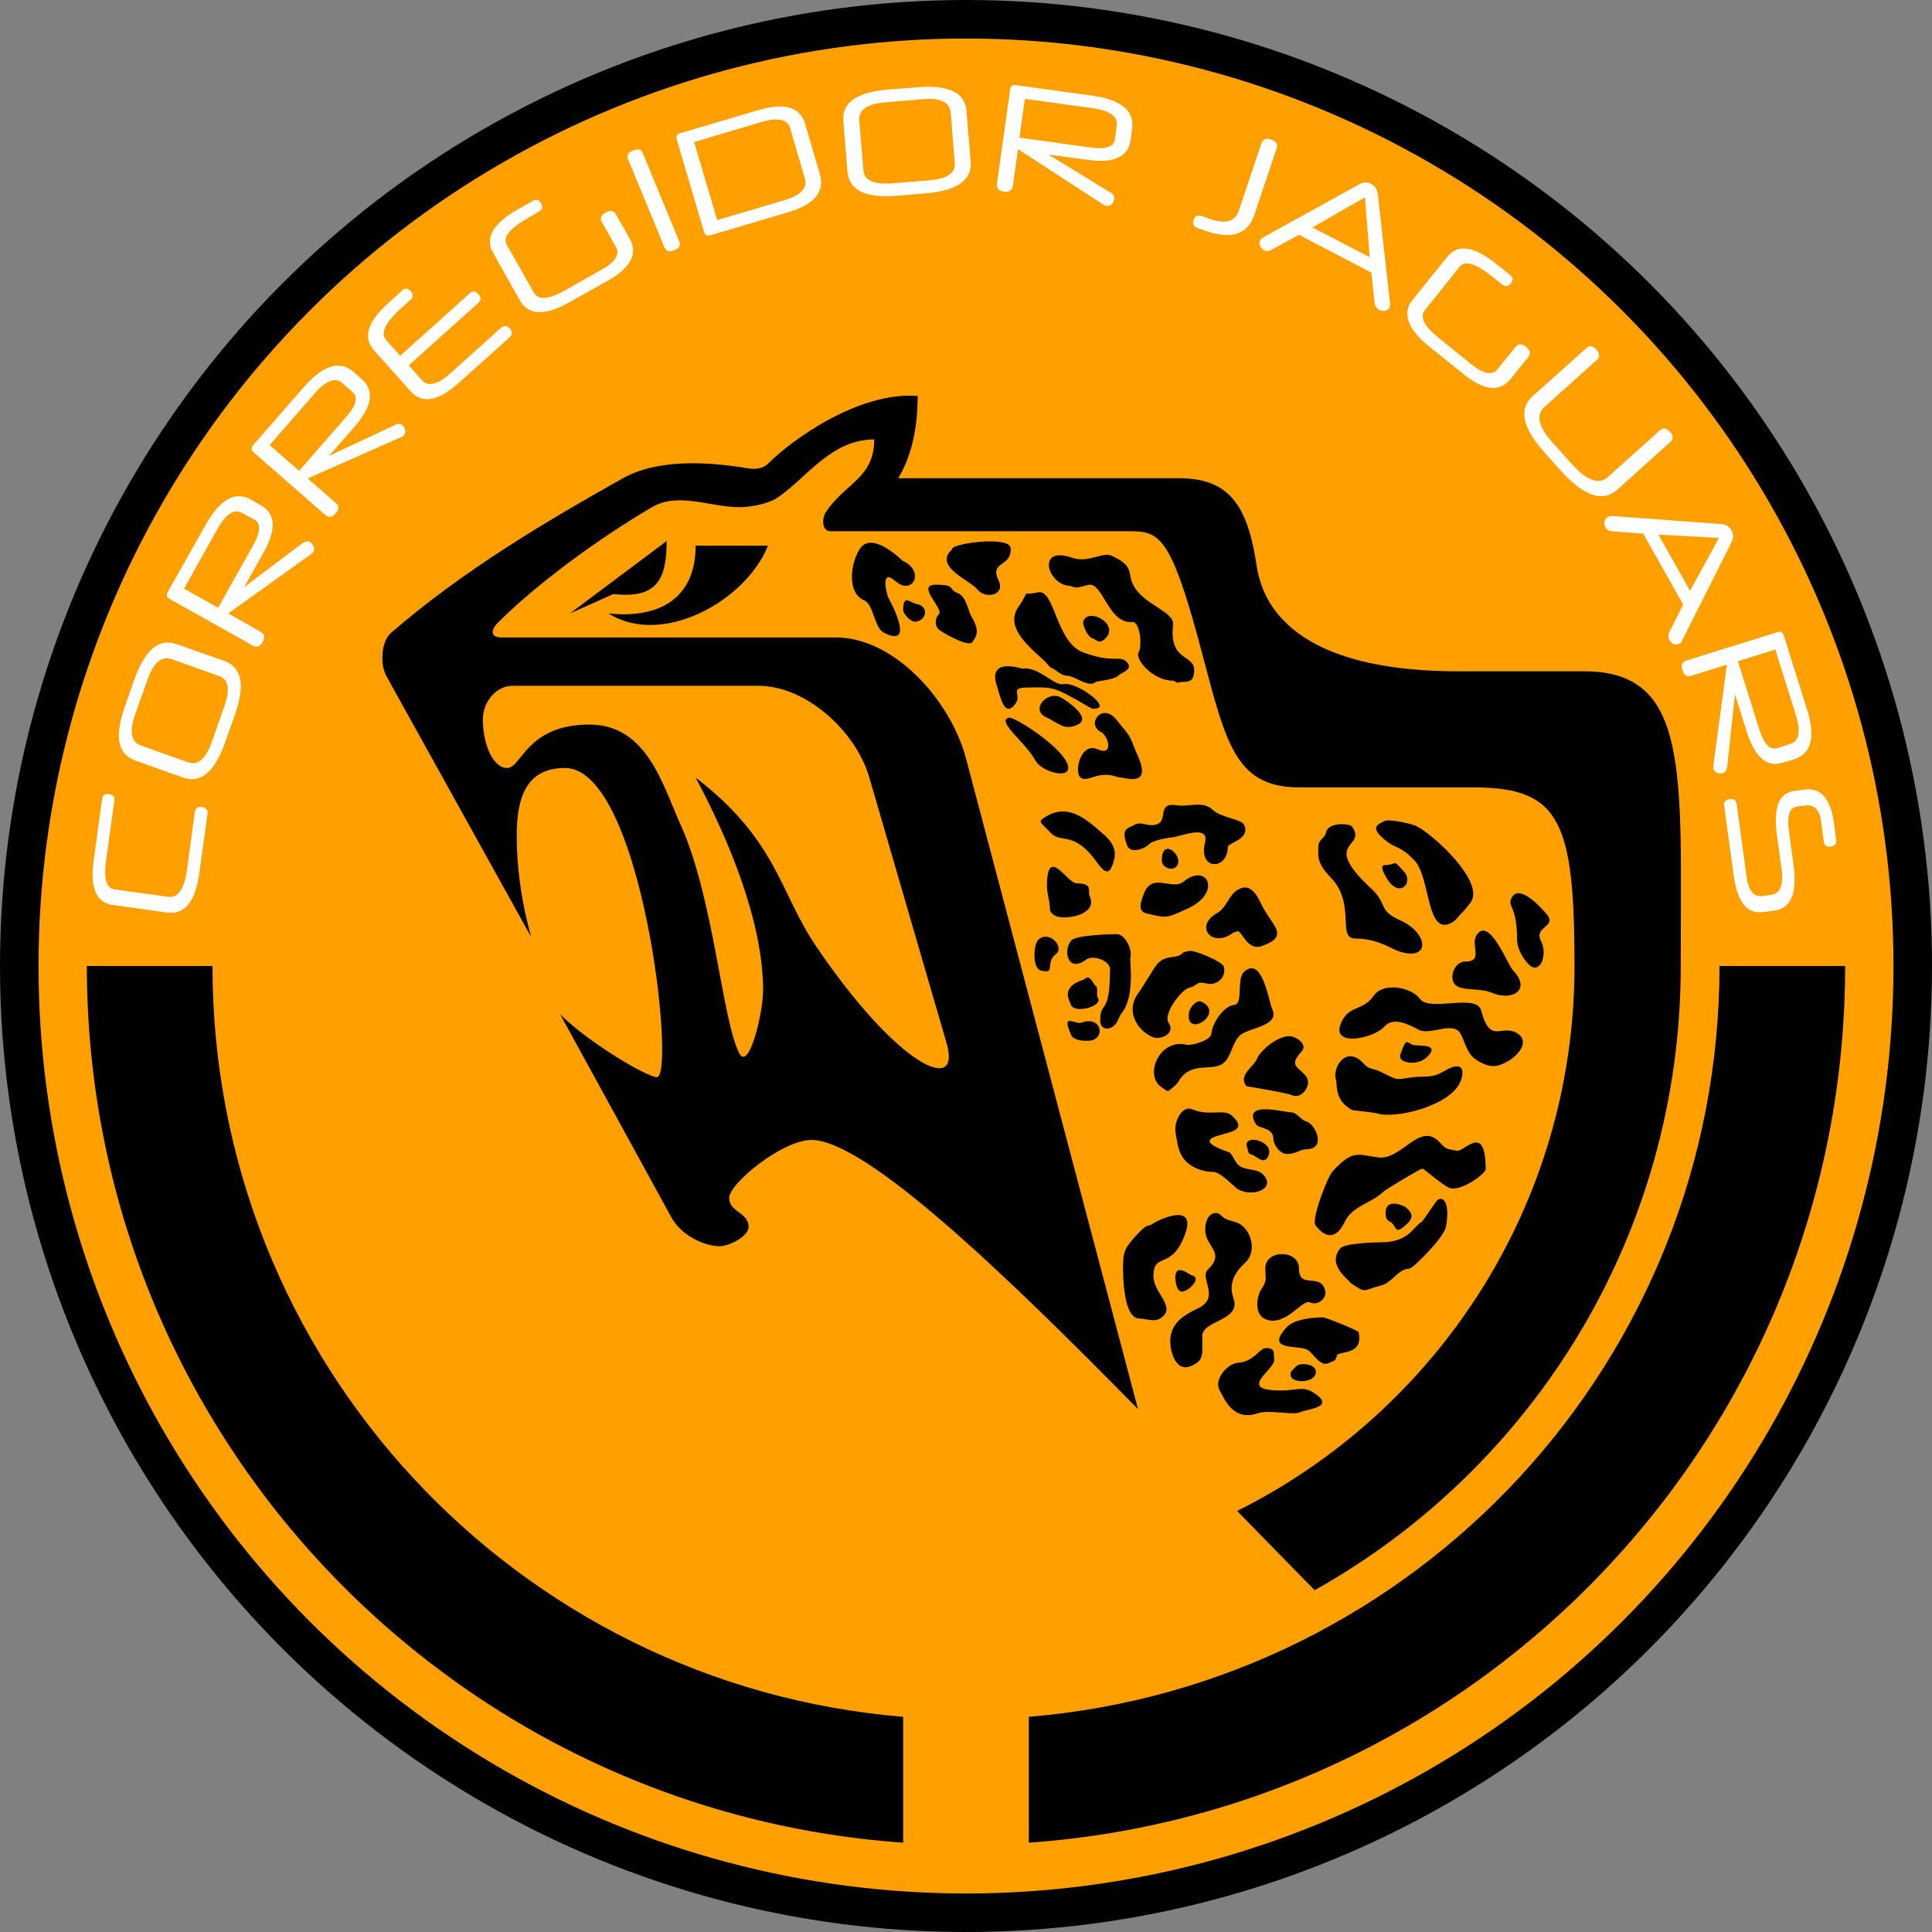 <?xml version="1.0" encoding="UTF-8" standalone="no"?>
<!-- Creator: CorelDRAW X7 -->

<svg
   xmlns:dc="http://purl.org/dc/elements/1.1/"
   xmlns:cc="http://creativecommons.org/ns#"
   xmlns:rdf="http://www.w3.org/1999/02/22-rdf-syntax-ns#"
   xmlns:svg="http://www.w3.org/2000/svg"
   xmlns="http://www.w3.org/2000/svg"
   xmlns:sodipodi="http://sodipodi.sourceforge.net/DTD/sodipodi-0.dtd"
   xmlns:inkscape="http://www.inkscape.org/namespaces/inkscape"
   xml:space="preserve"
   width="7.874in"
   height="7.874in"
   version="1.1"
   style="clip-rule:evenodd;fill-rule:evenodd;image-rendering:optimizeQuality;shape-rendering:geometricPrecision;text-rendering:geometricPrecision"
   viewBox="0 0 7874.001 7874.001"
   id="svg3540"
   inkscape:version="0.91 r13725"
   sodipodi:docname="Nomads - Corregidor Jaguars - [N3] [Vyo].svg"><rect x="0" y="0" width="7874.001" height="7874.001" fill="#808080" stroke="none"/><sodipodi:namedview
     pagecolor="#ffffff"
     bordercolor="#666666"
     borderopacity="1"
     objecttolerance="10"
     gridtolerance="10"
     guidetolerance="10"
     inkscape:pageopacity="0"
     inkscape:pageshadow="2"
     inkscape:window-width="640"
     inkscape:window-height="480"
     id="namedview3586"
     showgrid="false"
     inkscape:zoom="0.23838384"
     inkscape:cx="736.83001"
     inkscape:cy="849.33005"
     inkscape:window-x="0"
     inkscape:window-y="0"
     inkscape:window-maximized="0"
     inkscape:current-layer="svg3540" /><defs
     id="defs3542"><style
       type="text/css"
       id="style3544"><![CDATA[
    .fil2 {fill:none}
    .fil0 {fill:black}
    .fil1 {fill:#FFA000}
    .fil3 {fill:white;fill-rule:nonzero}
   ]]></style></defs><g
     id="Layer_x0020_1"
     transform="translate(3937,-7063)"><circle
       class="fil0"
       cy="11000"
       r="3937"
       id="circle3548"
       cx="0"
       style="fill:#000000" /><circle
       class="fil1"
       cy="11000"
       r="3780"
       id="circle3550"
       cx="0"
       style="fill:#ffa000" /><circle
       class="fil2"
       cy="11000"
       r="3898"
       id="circle3552"
       cx="0"
       style="fill:none" /><path
       class="fil3"
       d="m -3505,10573 c -10,72 2,110 35,115 l 219,30 c 39,6 65,-31 76,-110 l 32,-236 c 3,-15 12,-22 28,-20 18,3 26,12 24,27 l -34,245 c -16,115 -60,168 -132,158 l -221,-31 c -67,-9 -93,-70 -77,-183 l 34,-248 c 2,-16 12,-23 28,-20 17,2 24,11 22,27 l -34,246 z"
       id="path3554"
       inkscape:connector-curvature="0"
       style="fill:#ffffff;fill-rule:nonzero" /><path
       id="1"
       class="fil3"
       d="m -3236,9750 c -41,-15 -74,11 -98,78 l -52,146 c -25,71 -17,113 25,128 l 191,68 c 39,14 72,-14 97,-85 l 50,-142 c 25,-70 18,-111 -22,-125 l -191,-68 z m 214,7 c 71,26 85,99 42,220 l -40,113 c -43,120 -99,167 -171,142 l -196,-70 c -70,-25 -84,-97 -42,-217 l 40,-114 c 43,-120 100,-168 171,-143 l 196,69 z"
       inkscape:connector-curvature="0"
       style="fill:#ffffff;fill-rule:nonzero" /><path
       id="2"
       class="fil3"
       d="m -2949,9154 c -33,-19 -67,3 -102,65 l -136,243 139,78 142,-253 c 31,-55 33,-91 6,-106 l -49,-27 z m 76,-31 c 60,34 63,99 9,194 l -78,139 240,-181 c 10,-6 20,-7 28,-3 7,4 12,10 15,18 4,7 3,15 -1,22 -2,4 -5,7 -10,10 l -337,241 132,75 c 16,9 19,22 9,41 -11,19 -25,24 -41,15 l -339,-190 c -11,-7 -14,-16 -7,-29 l 154,-273 c 59,-104 120,-139 184,-103 l 42,24 z"
       inkscape:connector-curvature="0"
       style="fill:#ffffff;fill-rule:nonzero" /><path
       id="3"
       class="fil3"
       d="m -2542,8624 c -28,-25 -66,-11 -113,43 l -183,210 120,105 191,-219 c 42,-47 51,-82 27,-102 l -42,-37 z m 80,-15 c 52,46 42,110 -30,193 l -104,119 271,-127 c 11,-5 21,-4 28,2 6,6 10,12 11,20 2,9 0,16 -6,22 -3,4 -6,6 -11,7 l -380,168 115,100 c 14,12 14,26 -1,42 -14,17 -28,19 -42,7 l -293,-256 c -10,-9 -10,-19 -1,-29 l 206,-236 c 79,-90 146,-111 202,-63 l 35,31 z"
       inkscape:connector-curvature="0"
       style="fill:#ffffff;fill-rule:nonzero" /><path
       id="4"
       class="fil3"
       d="m -2306,8513 284,-255 c 11,-10 23,-9 35,4 11,13 11,25 0,35 l -284,255 54,61 c 25,27 64,18 116,-29 l 206,-185 c 12,-11 24,-10 35,2 12,14 12,26 0,37 l -208,186 c -84,75 -149,86 -195,34 l -149,-166 c -47,-53 -28,-118 59,-195 l 56,-51 c 11,-10 23,-9 34,4 11,12 11,24 0,34 l -38,34 c -66,59 -87,103 -62,131 l 57,64 z"
       inkscape:connector-curvature="0"
       style="fill:#ffffff;fill-rule:nonzero" /><path
       id="5"
       class="fil3"
       d="m -1371,8035 c 35,62 5,119 -89,172 l -153,86 c -102,58 -170,56 -205,-5 l -110,-196 c -34,-60 1,-119 104,-177 l 60,-34 c 13,-7 24,-4 32,11 8,15 6,26 -8,33 l -43,25 c -76,43 -106,80 -89,110 l 111,196 c 18,31 59,28 124,-8 l 152,-86 c 56,-31 75,-62 58,-93 l -57,-101 c -9,-15 -4,-28 16,-39 18,-11 32,-8 41,7 l 56,99 z"
       inkscape:connector-curvature="0"
       style="fill:#ffffff;fill-rule:nonzero" /><path
       id="6"
       class="fil3"
       d="m -1169,8046 c 7,16 0,29 -20,37 -20,8 -33,4 -40,-12 l -148,-358 c -7,-16 0,-29 21,-37 20,-8 33,-4 39,12 l 148,358 z"
       inkscape:connector-curvature="0"
       style="fill:#ffffff;fill-rule:nonzero" /><path
       id="7"
       class="fil3"
       d="m -717,7585 c -11,-36 -50,-44 -116,-25 l -275,82 94,318 273,-81 c 68,-20 96,-50 84,-90 l -60,-204 z m 121,186 c 22,73 -21,125 -129,157 l -317,94 c -13,4 -22,-1 -26,-15 l -111,-376 c -4,-13 1,-21 14,-25 l 318,-94 c 107,-32 171,-13 191,55 l 60,204 z"
       inkscape:connector-curvature="0"
       style="fill:#ffffff;fill-rule:nonzero" /><path
       id="8"
       class="fil3"
       d="m -62,7524 c -4,-44 -41,-63 -111,-57 l -155,13 c -75,6 -110,31 -107,74 l 17,203 c 3,41 42,59 117,53 l 151,-12 c 73,-6 108,-30 104,-71 l -16,-203 z m 81,198 c 6,75 -55,118 -183,129 l -120,10 c -126,10 -193,-23 -199,-98 l -17,-207 c -6,-75 55,-117 181,-128 l 120,-9 c 128,-11 195,21 201,96 l 17,207 z"
       inkscape:connector-curvature="0"
       style="fill:#ffffff;fill-rule:nonzero" /><path
       id="9"
       class="fil3"
       d="m 614,7575 c 6,-37 -27,-61 -97,-71 l -277,-38 -22,158 288,40 c 63,9 96,-2 101,-33 l 7,-56 z m 57,59 c -10,69 -69,96 -178,80 l -157,-21 255,156 c 10,8 15,16 13,25 -1,8 -4,15 -10,21 -6,6 -14,8 -22,7 -4,0 -8,-2 -12,-5 l -348,-226 -21,150 c -3,18 -15,26 -36,23 -22,-3 -31,-13 -29,-32 l 54,-385 c 2,-14 9,-19 23,-17 l 311,43 c 119,17 173,61 163,134 l -6,47 z"
       inkscape:connector-curvature="0"
       style="fill:#ffffff;fill-rule:nonzero" /><path
       id="10"
       class="fil3"
       d="m 1175,7939 c -27,79 -92,101 -196,66 l -34,-12 c -17,-6 -23,-17 -17,-34 5,-16 16,-21 33,-15 l 35,12 c 62,21 101,10 116,-34 l 92,-275 c 6,-17 19,-22 39,-15 21,7 29,19 23,36 l -91,271 z"
       inkscape:connector-curvature="0"
       style="fill:#ffffff;fill-rule:nonzero" /><path
       id="11"
       class="fil3"
       d="m 1412,7990 233,121 -19,-244 -214,123 z m 240,184 -295,-154 -114,62 c -5,3 -10,4 -15,4 -5,0 -8,0 -11,-2 -8,-4 -14,-10 -18,-18 -4,-8 -3,-16 1,-25 2,-4 6,-8 12,-11 l 393,-217 c 7,-4 15,-6 24,-6 9,0 17,2 23,6 15,8 23,20 26,38 l 50,447 c 1,4 1,7 0,10 0,3 -1,6 -2,8 -4,8 -11,12 -19,14 -8,1 -16,0 -23,-4 -4,-2 -8,-5 -11,-9 -3,-4 -6,-9 -7,-15 l -14,-128 z"
       inkscape:connector-curvature="0"
       style="fill:#ffffff;fill-rule:nonzero" /><path
       id="12"
       class="fil3"
       d="m 2220,8607 c -44,55 -109,49 -192,-19 l -138,-111 c -91,-73 -114,-138 -70,-192 l 142,-176 c 43,-53 110,-43 202,32 l 54,43 c 12,10 13,21 2,34 -10,13 -22,15 -34,5 l -39,-31 c -68,-55 -113,-69 -135,-42 l -141,176 c -23,28 -5,65 53,112 l 136,110 c 50,40 86,46 107,19 l 73,-90 c 12,-14 26,-14 43,0 17,14 20,27 9,41 l -72,89 z"
       inkscape:connector-curvature="0"
       style="fill:#ffffff;fill-rule:nonzero" /><path
       id="13"
       class="fil3"
       d="m 2654,9059 c -60,53 -137,26 -232,-80 l -65,-73 c -90,-100 -106,-177 -46,-230 l 217,-194 c 13,-12 27,-10 41,5 14,17 15,31 2,43 l -213,191 c -36,32 -26,80 31,144 l 79,88 c 62,69 111,87 147,55 l 213,-191 c 13,-12 27,-10 41,6 14,15 15,29 2,41 l -217,195 z"
       inkscape:connector-curvature="0"
       style="fill:#ffffff;fill-rule:nonzero" /><path
       id="14"
       class="fil3"
       d="m 2822,9242 129,229 118,-216 -247,-13 z m 101,285 -163,-289 -129,-10 c -6,-1 -11,-2 -15,-5 -4,-3 -7,-5 -9,-8 -4,-8 -6,-16 -5,-25 2,-9 6,-16 14,-20 5,-3 10,-4 17,-4 l 447,33 c 9,1 17,3 24,8 7,5 12,11 16,18 8,14 8,30 1,46 l -202,402 c -1,4 -3,7 -5,9 -2,2 -4,3 -6,4 -8,5 -16,5 -23,2 -8,-3 -14,-9 -18,-16 -2,-4 -4,-8 -4,-13 -1,-6 0,-11 2,-17 l 58,-115 z"
       inkscape:connector-curvature="0"
       style="fill:#ffffff;fill-rule:nonzero" /><path
       id="15"
       class="fil3"
       d="m 3359,10095 c 37,-12 44,-51 23,-119 l -84,-266 -152,48 87,277 c 19,60 43,86 73,77 l 53,-17 z m -29,76 c -66,21 -115,-21 -148,-126 l -48,-152 -32,298 c -3,12 -8,20 -17,23 -8,2 -16,2 -23,-1 -8,-3 -13,-8 -16,-16 -1,-4 -1,-9 0,-14 l 55,-411 -145,45 c -18,6 -30,-2 -36,-22 -7,-21 -1,-34 16,-40 l 372,-116 c 12,-4 21,0 25,14 l 94,299 c 36,114 19,183 -51,205 l -46,14 z"
       inkscape:connector-curvature="0"
       style="fill:#ffffff;fill-rule:nonzero" /><path
       id="16"
       class="fil3"
       d="m 3250,10780 c -66,10 -106,-40 -121,-147 l -39,-286 c -3,-16 5,-25 24,-27 16,-2 25,4 27,20 l 40,294 c 8,59 30,86 64,81 l 36,-5 c 38,-5 52,-42 42,-112 l -18,-131 c -15,-111 7,-171 68,-180 l 43,-6 c 67,-9 107,36 121,133 l 9,72 c 3,16 -5,25 -22,27 -16,3 -25,-4 -28,-20 l -11,-82 c -6,-48 -28,-70 -65,-65 l -33,4 c -31,5 -42,38 -33,100 l 18,133 c 8,59 6,105 -6,136 -13,32 -36,50 -70,55 l -46,6 z"
       inkscape:connector-curvature="0"
       style="fill:#ffffff;fill-rule:nonzero" /><circle
       class="fil2"
       cy="11000"
       r="3937"
       id="circle3572"
       cx="0"
       style="fill:none" /><circle
       class="fil2"
       cy="11000"
       r="3740"
       id="circle3574"
       cx="0"
       style="fill:none" /><path
       class="fil0"
       d="m 3583,11000 c 0,1893 -1468,3442 -3327,3573 l 0,-513 c 1576,-130 2815,-1450 2815,-3060 l 512,0 z m -3839,3573 c -1859,-131 -3327,-1680 -3327,-3573 l 512,0 c 0,1610 1239,2930 2815,3060 l 0,513 z"
       id="path3576"
       inkscape:connector-curvature="0"
       style="fill:#000000" /><path
       class="fil0"
       d="m 866,9012 c 197,0 276,98 315,334 13,77 39,453 827,453 240,0 315,0 512,0 433,0 393,414 393,1201 0,1093 -601,2045 -1492,2544 -95,-97 -202,-206 -316,-323 815,-407 1375,-1248 1375,-2221 0,-591 -59,-728 -413,-728 -199,0 -473,0 -709,0 -275,0 -302,-201 -413,-611 C 833,9252 787,9228 669,9228 l -1220,0 c -40,0 -35,-56 -20,-78 79,-119 197,-138 197,-296 -177,0 -276,158 -394,237 -39,26 -109,39 -157,39 -118,0 -247,-63 -355,0 -227,134 -472,315 -629,472 -20,20 -40,59 19,59 l 1359,0 c 241,0 469,259 531,493 l 701,2652 c -540,-550 -1110,-1097 -1331,-1097 -118,0 -335,177 -335,236 0,59 79,59 79,118 0,39 -79,79 -118,79 -59,0 -155,-41 -197,-118 l -453,-827 c 119,118 355,256 394,256 79,0 -59,-1260 -374,-1260 -157,0 -197,118 -197,276 0,133 20,275 59,413 l -590,-1063 c -26,-46 -23,-141 19,-177 296,-256 630,-453 945,-630 161,-90 394,-59 512,-40 27,5 60,0 79,-19 98,-99 374,-296 610,-276 0,118 -20,236 -79,335 l 1142,0 z m -2716,846 1004,0 c 195,0 398,186 452,374 l 315,1083 c 62,212 -197,98 -531,-394 -149,-218 -158,-433 -492,-689 137,256 275,591 275,866 0,98 -59,335 -98,256 -69,-137 -103,-627 -236,-925 -75,-165 -138,-413 -374,-413 -256,0 -276,177 -335,177 -59,0 -99,-99 -99,-197 0,-79 60,-138 119,-138 z"
       id="path3578"
       inkscape:connector-curvature="0"
       style="fill:#000000" /><path
       class="fil0"
       d="m -1102,9287 295,0 c -91,227 -433,414 -650,276 177,20 355,-39 355,-276 z"
       id="path3580"
       inkscape:connector-curvature="0"
       style="fill:#000000" /><path
       class="fil0"
       d="m -1614,9563 394,-295 c 0,157 -40,236 -217,216 l -177,79 z"
       id="path3582"
       inkscape:connector-curvature="0"
       style="fill:#000000" /><path
       class="fil0"
       d="m 633,11194 c 58,-70 33,-214 37,-228 9,-32 -21,-96 -56,-96 -29,0 -165,5 -184,25 -37,40 -15,137 61,78 25,-19 96,4 96,40 0,194 -40,125 -40,209 0,38 36,41 58,20 14,-13 18,-35 28,-48 z m -109,105 c 43,-25 17,-95 -54,-68 -26,9 -84,-45 -41,51 10,25 77,28 95,17 z m 902,760 c 2,1 64,95 118,-17 30,-64 109,-75 157,-122 11,-10 150,-94 159,-94 7,0 73,60 107,77 47,22 151,-58 151,-74 0,-194 -87,-70 -118,-76 -39,-9 -40,-2 -69,-34 -82,-89 -155,75 -252,61 -88,-12 -103,-31 -185,57 -21,23 -91,204 -68,222 z M 858,10594 c 34,-39 -60,-125 -60,-24 0,29 42,45 60,24 z m 21,1733 c 25,2 88,-57 39,-67 -5,-1 -65,-51 -65,9 0,14 5,57 26,58 z M -206,9597 c 50,-7 52,-65 6,-72 -27,-4 -56,-44 -56,24 0,17 32,50 50,48 z m 1368,2171 c 24,6 55,49 72,2 21,-58 -109,-89 -88,-30 4,10 2,25 16,28 z m 162,888 c -17,51 114,48 101,-9 -7,-25 -57,-30 -75,-19 -4,3 -24,22 -26,28 z M 909,11189 c -18,110 149,5 52,-43 -23,-11 -49,25 -52,43 z m 809,-541 c 51,77 107,11 67,-33 -50,-54 -21,-28 -79,-26 -25,1 7,50 12,59 z M 512,9663 c 20,6 30,30 58,0 55,-57 -71,-126 -92,-68 -5,14 19,63 34,68 z m 1366,1709 c 54,-52 -18,-46 -48,-49 -33,-2 -32,-45 -60,39 -11,35 71,46 108,10 z m -152,669 c 28,12 19,52 54,25 34,-27 55,-50 10,-84 -10,-7 -93,-43 -78,43 1,6 10,14 14,16 z M 304,11018 c 66,17 15,-30 63,-67 35,-27 -26,-98 -71,-59 -22,19 -26,117 8,126 z m 129,148 c 27,25 127,-5 104,-37 -8,-11 4,-40 -9,-48 -7,-5 -25,-52 -45,-27 -3,4 -95,20 -60,92 3,6 5,16 10,20 z M 326,9986 c 51,23 74,57 130,30 59,-28 -49,-100 -70,-111 -55,-28 -125,50 -60,81 z m 83,181 c -38,-73 -214,-185 -235,-179 -51,15 67,98 110,176 27,49 167,84 125,3 z m -30,633 c 50,9 157,-15 125,-85 -9,-19 17,-52 -54,-52 -37,0 -120,-158 -120,11 0,31 12,62 12,94 0,18 23,30 37,32 z M -114,9626 c 16,15 127,78 141,53 10,-18 34,-37 -3,-100 -17,-27 -21,-85 -58,-99 -42,-15 -3,-34 -89,-34 -84,0 36,100 12,121 -16,15 -16,44 -3,59 z m 2409,1369 c 44,42 78,-41 48,-98 -30,-59 69,-56 23,-109 -22,-25 -114,-130 -144,-62 -15,34 24,28 24,167 0,35 24,78 49,102 z M 514,9951 c 98,7 -64,-112 -117,-100 -37,9 -102,-73 -167,-63 -6,0 -146,-49 -103,74 11,32 29,135 76,67 25,-35 -30,-64 50,-64 42,0 83,-4 123,12 56,24 130,72 137,73 0,1 0,1 1,1 z m 792,1815 c 40,1 55,-19 80,-19 87,0 36,-105 2,-113 -26,-7 -36,-38 -67,-38 -25,0 -197,-48 -140,48 13,21 72,12 72,62 0,23 28,60 53,60 z m -573,-981 c 89,22 85,19 166,-17 147,-64 86,-192 -12,-112 -48,39 -130,-42 -163,52 -8,22 -28,67 9,77 z m -176,-325 c -73,-64 -147,-128 -242,-62 -24,16 -2,24 31,60 38,41 87,-5 169,95 33,40 66,109 89,12 11,-45 -15,-78 -47,-105 z M -64,9309 c -60,67 82,120 110,156 32,41 116,25 87,-36 -39,-81 54,-53 49,-132 -3,-51 -234,-20 -239,3 -1,5 -4,7 -7,9 z m 1543,3309 c 21,-11 26,-4 33,-31 5,-19 110,2 88,-95 -2,-6 -132,-60 -146,-60 -43,0 -117,8 -147,40 -89,97 39,72 82,91 25,11 54,74 90,55 z m -374,-1759 c 18,-9 39,81 100,60 119,-42 41,-83 -1,-170 -19,-40 -47,-92 -99,-58 -34,21 -42,70 -81,93 -96,53 -22,145 64,81 5,-4 11,-3 17,-6 z m 82,517 c -13,35 -80,68 -44,114 0,0 167,27 187,37 36,17 82,-40 57,-76 -29,-41 -76,-40 -19,-103 27,-29 -25,-62 -49,-62 -57,0 -123,66 -132,90 z M 630,10232 c 23,1 126,38 72,-84 -42,-97 -19,-67 -90,-153 -58,-71 -124,21 -61,52 28,14 53,99 -14,70 -70,-32 -98,94 -70,115 30,23 71,-32 151,-2 3,1 9,2 12,2 z m 1513,877 c 80,35 164,-9 86,-92 -23,-25 -91,-207 -143,-150 -38,43 30,115 -52,115 -41,0 -65,59 -44,90 23,33 102,15 153,37 z m -919,1332 c 81,28 147,-85 178,-70 32,15 70,-17 62,-48 -19,-76 -107,-2 -107,-91 0,-77 -137,-77 -137,-1 0,47 9,48 -18,89 -16,26 -31,102 22,121 z M -334,9642 c 120,61 42,-99 18,-142 -6,-10 -37,-126 29,-68 70,60 122,-42 28,-84 -2,-1 -119,-120 -171,-52 -38,52 -60,181 15,214 40,18 40,112 81,132 z m 1369,3090 c 12,17 48,128 153,91 47,-16 146,9 173,-4 28,-14 147,-19 59,-78 -53,-35 -70,-5 -168,-12 -133,-9 8,-87 4,-124 -3,-24 7,-48 -33,-48 -27,0 -49,56 -114,60 -40,3 -85,54 -81,92 0,4 4,19 7,23 z M 839,10476 c 35,-3 154,-56 135,21 -28,116 93,112 93,18 0,-17 95,-32 66,-91 -11,-23 -96,-29 -128,-61 -41,-38 -97,-10 -145,-18 -95,-15 -20,81 -105,81 -23,0 -46,-15 -69,-1 -26,15 -57,13 -29,84 14,35 73,13 90,-6 12,-14 74,-26 92,-27 z m 236,1284 c -2,-2 -119,-35 -70,-60 47,-24 154,-21 79,-90 -32,-30 -94,4 -162,-26 -41,-18 -78,51 -67,102 10,47 9,113 98,144 71,24 46,-20 144,71 53,48 172,12 115,-50 -29,-32 -87,-11 -111,-51 -7,-12 -17,-30 -26,-40 z m -193,-812 c -24,25 -62,4 -99,40 -17,17 -60,95 -81,123 -50,65 -12,147 57,178 32,15 97,-13 67,-57 -25,-35 52,-137 85,-144 35,-6 22,-29 73,-16 31,8 79,-20 67,-69 -6,-21 -124,-71 -142,-64 -8,2 -22,3 -27,9 z m -92,1489 c 74,-45 -26,-101 -26,-173 0,-102 76,-20 130,-174 46,-131 -114,-54 -135,-38 -20,15 -10,-14 -68,49 -41,46 -51,61 -51,124 0,41 1,212 68,212 26,0 57,15 82,0 z M 350,9786 c 20,8 37,31 61,31 32,0 90,51 117,26 7,-6 74,-7 96,-29 11,-11 58,-22 33,-51 -31,-34 -49,7 -179,-41 -112,-41 -116,-259 -184,-245 -79,17 -26,-18 -80,59 -62,89 58,173 113,228 6,7 14,19 23,22 z m 1645,1026 c 30,-35 29,-28 61,-70 63,-83 -154,-281 -222,-313 -18,-9 -108,-28 -125,-21 -34,15 -64,28 1,80 43,35 62,22 119,83 64,70 47,306 148,254 5,-3 14,-8 18,-13 z m -427,1480 c 67,45 45,30 124,10 46,-12 67,-66 116,-69 14,-1 141,-127 148,-170 20,-110 -19,-130 -39,-104 -15,20 -56,82 -61,85 -28,12 -49,82 -162,82 -30,0 -152,4 -169,25 -42,52 -2,98 37,134 3,3 2,5 6,7 z m 20,-703 c 9,1 79,9 85,11 66,25 288,-24 339,-122 18,-35 26,-104 -66,-48 -49,29 -78,17 -129,24 -72,9 -47,16 -132,-25 -25,-12 -43,-7 -63,-30 -76,-84 -133,24 -113,67 2,4 -5,68 39,103 13,10 22,20 40,20 z m -758,-83 c 14,-13 27,-20 38,-38 55,-91 151,-24 195,-87 20,-29 25,-66 49,-94 33,-38 172,-38 135,-114 -12,-24 -39,-218 -114,-149 -32,30 -1,132 -41,135 -39,2 -89,73 -92,117 -1,27 -83,50 -101,45 -113,-27 -176,129 -99,175 8,5 20,19 30,10 z m 158,729 c -42,34 53,114 -42,160 -50,24 -102,52 -112,114 -8,49 17,151 84,121 53,-23 45,-46 45,-122 0,-65 160,-61 127,-154 -21,-59 5,-106 49,-146 43,-40 28,-117 -14,-150 -27,-23 -60,-14 -86,-42 -18,-20 -64,-11 -64,60 0,68 83,90 13,159 z m 789,-1291 c 117,31 106,-81 -11,-132 -87,-39 -47,-65 -114,-127 -213,-198 -12,-163 -80,-255 -7,-9 -96,-20 -105,27 -4,22 -31,27 -31,56 0,37 -9,65 51,127 102,104 25,248 98,248 100,0 149,46 192,56 z m 385,463 c 73,-16 151,-99 79,-136 -64,-32 -104,49 -142,-91 -19,-69 -210,8 -249,-46 -31,-45 -148,-72 -189,-12 -44,62 -95,37 -128,101 -59,113 130,73 172,24 39,-43 101,-7 143,14 46,22 142,-40 169,18 14,27 20,54 38,80 19,27 73,55 107,48 z M 867,9845 c 20,-9 63,12 63,-50 0,-68 -103,-33 -86,-186 6,-54 -120,-80 -162,-161 -26,-50 7,-78 -91,-121 -35,-15 -93,32 -159,9 -146,-51 -101,110 -9,115 21,2 10,15 74,-4 60,-17 82,160 180,151 34,-3 41,102 27,122 -19,28 58,117 138,117 8,0 16,11 25,8 z"
       id="path3584"
       inkscape:connector-curvature="0"
       style="fill:#000000" /></g></svg>